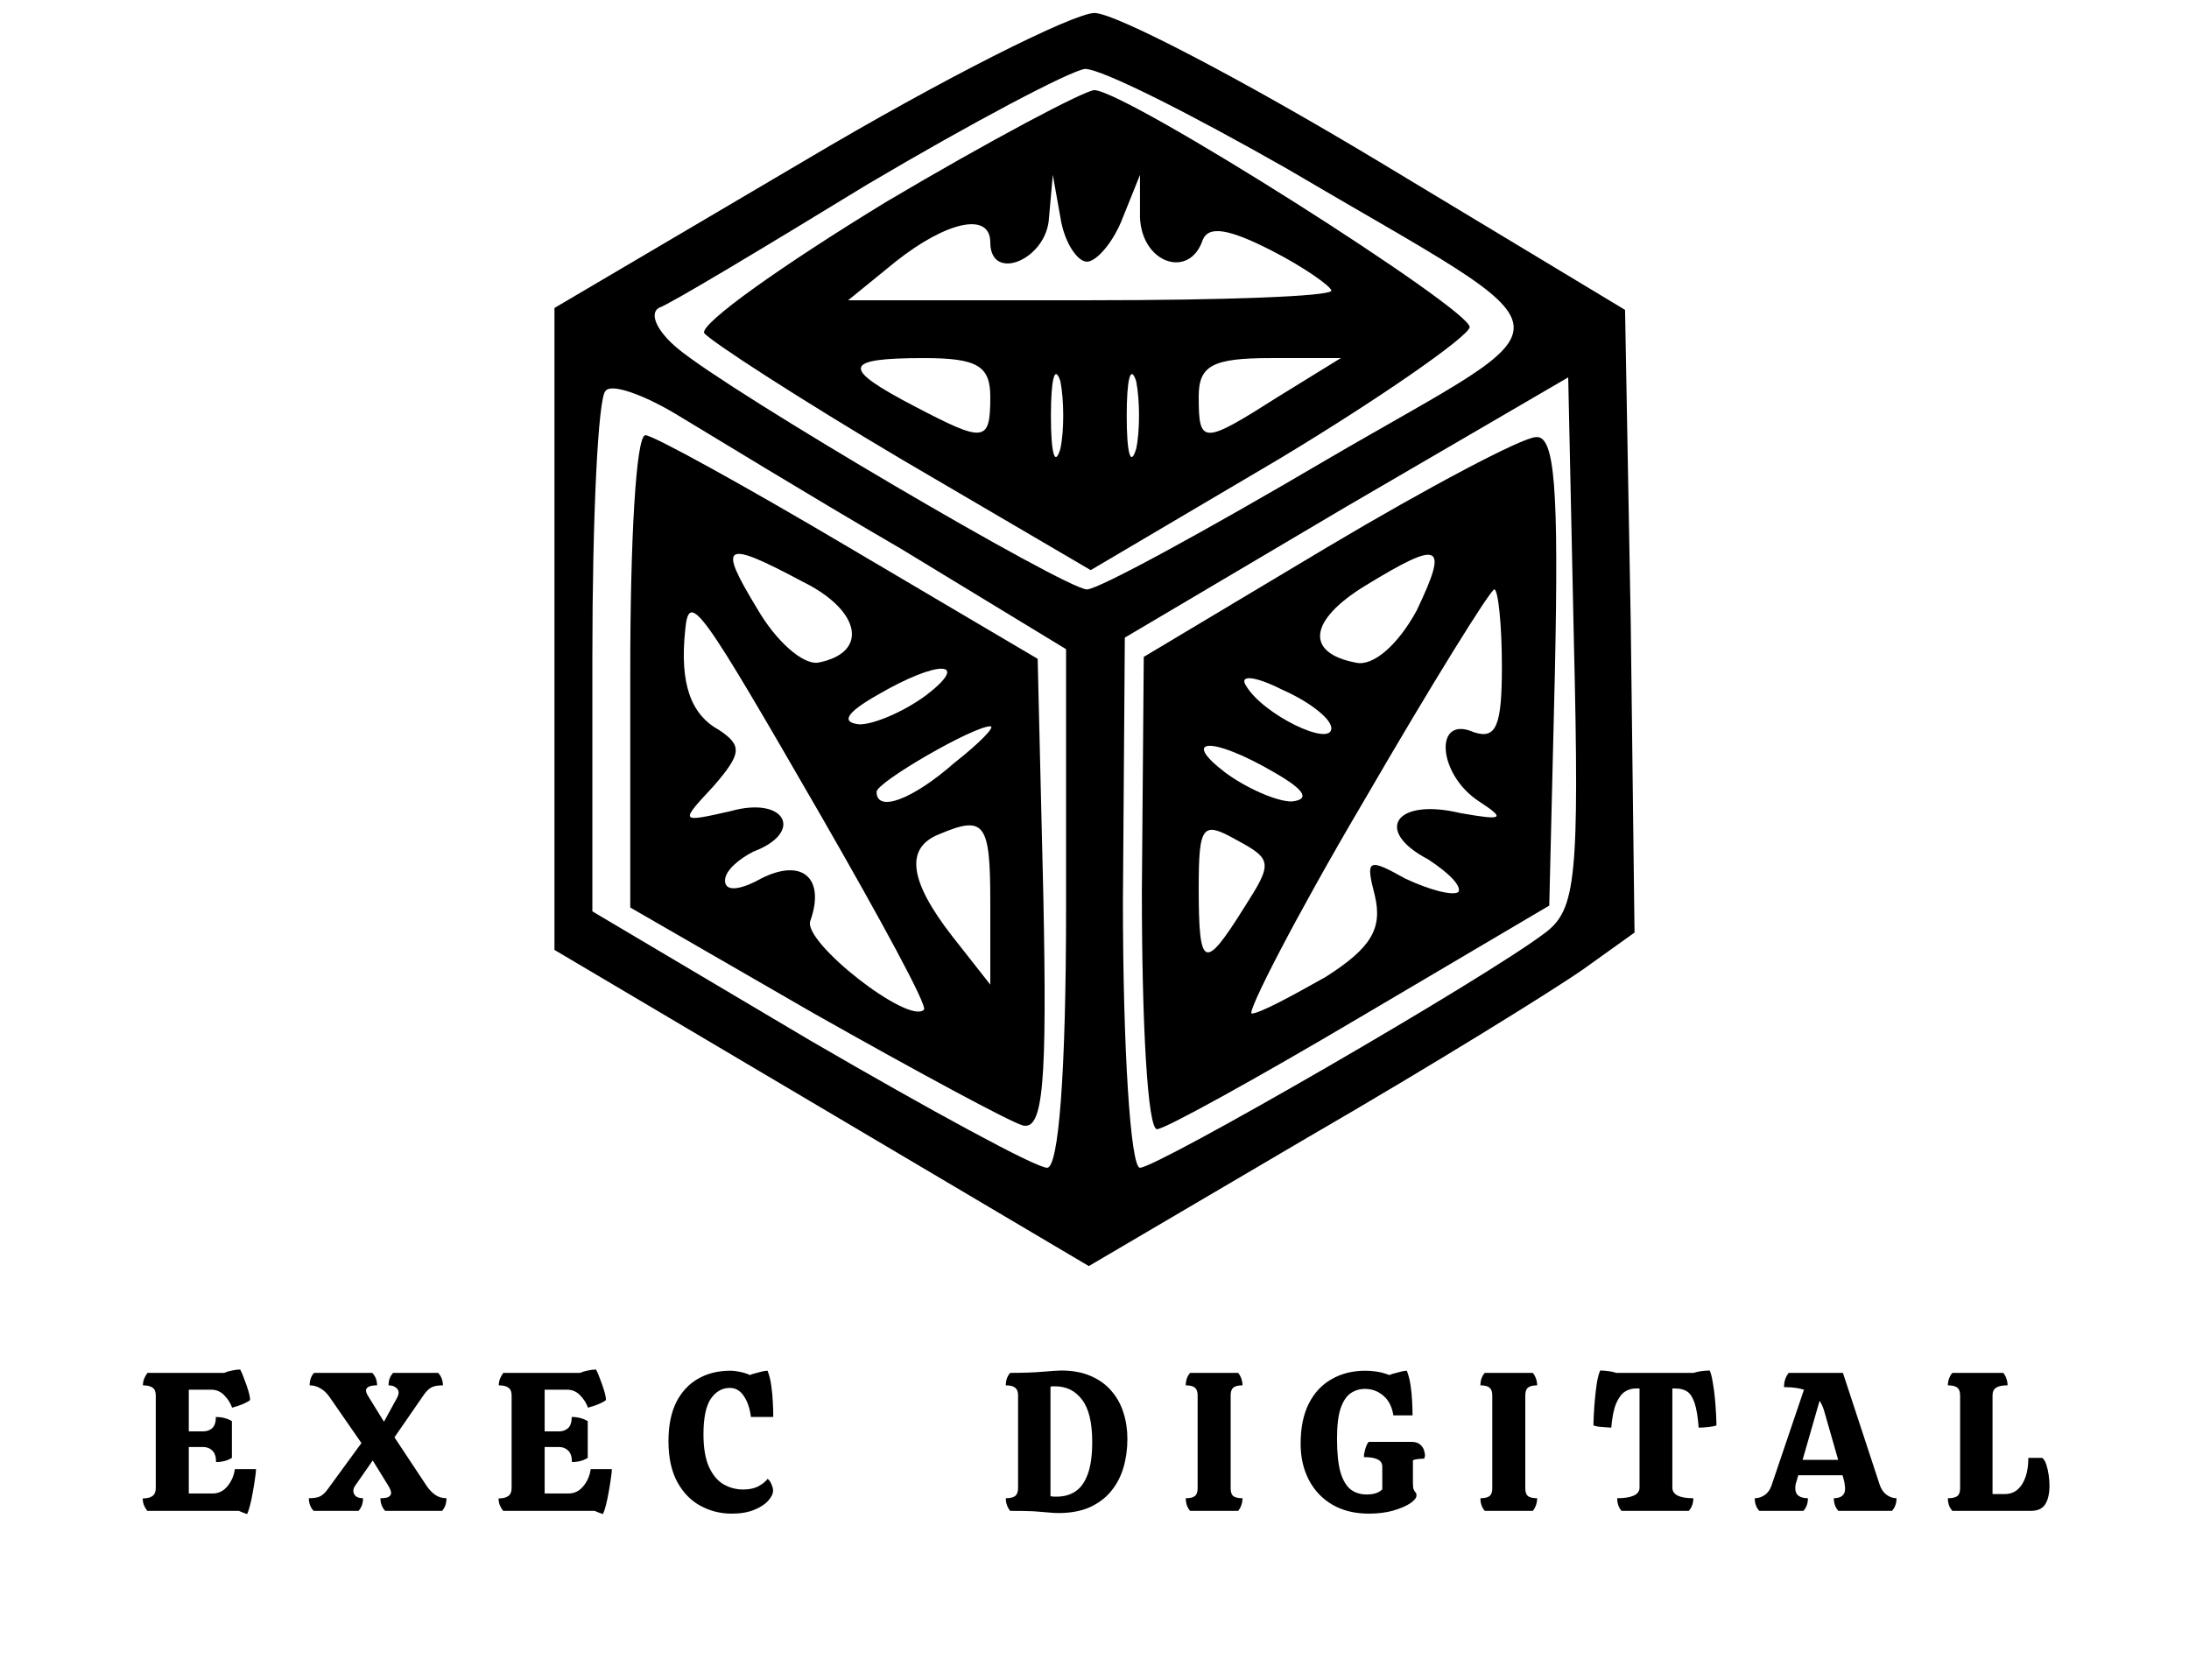 <svg width="155" height="119" viewBox="0 0 155 119" fill="none" xmlns="http://www.w3.org/2000/svg">
<path d="M57.106 11.297L39.261 21.81V44.61V67.273L58.179 78.468L77.097 89.664L92.661 80.516C101.382 75.465 109.969 70.14 112.116 68.638L115.739 66.044L115.47 44.064L115.068 21.946L97.626 11.434C88.099 5.699 78.976 0.921 77.5 0.921C76.024 0.921 66.766 5.563 57.106 11.297ZM91.185 11.98C112.25 24.404 111.848 22.083 93.869 32.595C85.282 37.647 77.768 41.743 76.963 41.743C75.487 41.743 51.739 27.817 47.982 24.677C46.507 23.448 45.97 22.219 46.641 21.81C47.446 21.537 54.02 17.577 61.399 13.072C68.779 8.703 75.756 5.017 76.829 4.88C78.037 4.88 84.477 8.157 91.185 11.98ZM63.815 38.876L75.487 45.975V64.27C75.487 76.147 74.951 82.701 74.146 82.701C73.341 82.701 65.827 78.605 57.374 73.69L41.945 64.543V46.521C41.945 36.691 42.347 28.09 42.884 27.68C43.286 27.134 45.567 27.953 47.848 29.319C50.129 30.684 57.24 35.053 63.815 38.876ZM109.433 66.044C105.139 69.321 81.928 82.701 80.72 82.701C80.049 82.701 79.513 74.236 79.513 63.86L79.647 45.156L95.345 35.872L111.043 26.725L111.445 45.429C111.848 62.222 111.579 64.406 109.433 66.044Z" fill="black"/>
<path d="M62.741 14.301C55.362 18.806 49.592 22.902 49.861 23.585C50.263 24.131 56.569 28.227 63.949 32.595L77.231 40.377L90.649 32.459C97.894 28.09 103.932 23.858 104.066 23.175C104.2 21.946 79.915 6.519 77.5 6.382C76.829 6.382 70.121 9.932 62.741 14.301ZM76.963 18.533C77.634 18.533 78.842 17.168 79.512 15.393L80.72 12.389V15.393C80.854 18.67 84.208 19.762 85.148 17.031C85.55 15.939 87.026 16.212 89.978 17.714C92.393 18.943 94.271 20.308 94.271 20.581C94.271 20.991 86.624 21.264 77.231 21.264H60.058L63.412 18.533C67.034 15.666 70.121 14.983 70.121 17.168C70.121 20.035 74.146 18.397 74.28 15.393L74.548 12.389L75.085 15.393C75.353 17.168 76.292 18.533 76.963 18.533ZM70.121 28.09C70.121 31.367 69.718 31.367 64.754 28.773C59.521 26.042 59.655 25.36 65.424 25.36C69.181 25.36 70.121 25.906 70.121 28.09ZM75.085 31.776C74.682 33.142 74.414 32.049 74.414 29.455C74.414 26.861 74.682 25.769 75.085 26.998C75.353 28.363 75.353 30.547 75.085 31.776ZM80.452 31.776C80.049 33.142 79.781 32.049 79.781 29.455C79.781 26.861 80.049 25.769 80.452 26.998C80.72 28.363 80.72 30.547 80.452 31.776ZM90.514 28.09C85.148 31.503 84.879 31.503 84.879 28.09C84.879 25.906 85.819 25.36 89.978 25.36H94.942L90.514 28.09Z" fill="black"/>
<path d="M44.628 47.477V64.27L57.643 71.779C64.888 75.874 71.462 79.424 72.401 79.697C73.877 80.107 74.146 76.694 73.877 63.45L73.475 46.658L60.058 38.739C52.678 34.37 46.238 30.821 45.701 30.821C45.031 30.821 44.628 38.33 44.628 47.477ZM56.838 41.197C60.997 43.245 61.534 46.248 57.911 46.931C56.838 47.067 54.959 45.429 53.617 43.108C50.8 38.466 51.202 38.193 56.838 41.197ZM58.179 57.853C62.339 65.089 65.693 71.233 65.424 71.506C64.351 72.598 56.838 66.727 57.374 65.225C58.448 62.222 56.838 60.72 53.886 62.222C52.41 63.041 51.337 63.177 51.337 62.358C51.337 61.676 52.276 60.856 53.349 60.31C56.972 58.945 55.63 56.351 51.739 57.443C48.117 58.263 48.117 58.263 50.532 55.669C52.544 53.347 52.544 52.801 50.934 51.709C48.922 50.617 48.117 48.432 48.519 44.61C48.787 41.743 49.592 42.971 58.179 57.853ZM65.559 49.252C64.083 50.344 61.936 51.3 60.863 51.3C59.521 51.163 59.923 50.48 62.07 49.252C66.498 46.658 68.779 46.794 65.559 49.252ZM67.571 54.03C64.62 56.624 62.07 57.58 62.07 56.078C62.07 55.395 68.913 51.436 70.121 51.436C70.523 51.436 69.316 52.665 67.571 54.03ZM70.121 63.86V69.731L67.437 66.318C64.351 62.358 64.083 60.037 66.498 59.082C69.718 57.716 70.121 58.263 70.121 63.86Z" fill="black"/>
<path d="M94.003 38.739L80.988 46.521L80.854 63.177C80.854 72.461 81.257 79.97 81.928 79.97C82.464 79.97 88.904 76.421 96.284 72.052L109.701 64.133L110.103 47.477C110.372 34.643 110.103 30.82 108.762 30.957C107.823 30.957 101.114 34.507 94.003 38.739ZM100.309 43.245C98.967 45.702 97.223 47.204 96.016 46.931C92.393 46.248 92.661 43.927 96.686 41.47C102.053 38.193 102.59 38.466 100.309 43.245ZM106.347 47.204C106.347 51.436 105.944 52.392 104.334 51.846C101.517 50.617 101.785 54.849 104.737 56.761C106.615 57.989 106.481 58.126 103.395 57.58C98.833 56.488 97.223 58.809 101.114 60.856C102.59 61.812 103.529 62.768 103.261 63.177C102.858 63.45 101.248 63.041 99.504 62.222C96.821 60.72 96.686 60.856 97.357 63.45C97.894 65.771 97.089 67.137 93.869 69.185C91.454 70.55 89.173 71.779 88.636 71.779C88.234 71.779 91.722 64.952 96.552 56.761C101.382 48.432 105.542 41.743 105.81 41.743C106.078 41.743 106.347 44.2 106.347 47.204ZM94.271 51.573C94.271 52.938 89.441 50.617 88.234 48.569C87.697 47.75 88.904 47.886 90.783 48.842C92.661 49.661 94.271 50.89 94.271 51.573ZM90.246 54.713C92.393 55.941 92.796 56.624 91.454 56.761C90.38 56.761 88.234 55.805 86.758 54.713C83.538 52.255 85.819 52.119 90.246 54.713ZM88.1 64.27C85.282 68.775 84.879 68.638 84.879 62.904C84.879 58.399 85.148 58.126 87.563 59.491C90.112 60.856 90.112 61.13 88.1 64.27Z" fill="black"/>
<path d="M17.498 107.224C17.442 107.205 17.372 107.182 17.288 107.154C17.204 107.126 17.078 107.075 16.91 107H10.428C10.335 106.879 10.255 106.743 10.19 106.594C10.134 106.435 10.106 106.277 10.106 106.118C10.414 106.118 10.643 106.062 10.792 105.95C10.951 105.838 11.03 105.651 11.03 105.39V98.824C11.03 98.563 10.956 98.381 10.806 98.278C10.657 98.166 10.428 98.11 10.12 98.11C10.12 97.951 10.148 97.797 10.204 97.648C10.27 97.489 10.349 97.349 10.442 97.228H15.874C16.042 97.153 16.229 97.097 16.434 97.06C16.64 97.013 16.831 96.99 17.008 96.99C17.092 97.139 17.186 97.359 17.288 97.648C17.4 97.928 17.498 98.208 17.582 98.488C17.666 98.768 17.708 98.987 17.708 99.146C17.634 99.221 17.512 99.295 17.344 99.37C17.186 99.445 17.022 99.51 16.854 99.566C16.686 99.622 16.546 99.664 16.434 99.692C16.331 99.384 16.149 99.095 15.888 98.824C15.636 98.553 15.323 98.418 14.95 98.418H13.368V101.372H14.376C14.637 101.372 14.852 101.297 15.02 101.148C15.197 100.989 15.286 100.723 15.286 100.35C15.706 100.35 16.084 100.448 16.42 100.644V103.248C16.103 103.444 15.729 103.542 15.3 103.542C15.3 103.169 15.211 102.898 15.034 102.73C14.866 102.562 14.652 102.478 14.39 102.478H13.368V105.768H15.062C15.473 105.768 15.818 105.6 16.098 105.264C16.387 104.919 16.565 104.513 16.63 104.046H18.128C18.128 104.186 18.105 104.405 18.058 104.704C18.021 104.993 17.97 105.311 17.904 105.656C17.848 105.992 17.783 106.305 17.708 106.594C17.634 106.883 17.564 107.093 17.498 107.224ZM22.206 107C21.982 106.757 21.869 106.459 21.869 106.104C22.252 106.104 22.532 106.053 22.709 105.95C22.887 105.847 23.064 105.67 23.241 105.418L25.593 102.198L23.354 98.964C23.148 98.665 22.924 98.451 22.681 98.32C22.448 98.18 22.196 98.11 21.925 98.11C21.925 97.755 22.028 97.461 22.233 97.228H26.363C26.587 97.471 26.7 97.765 26.7 98.11C26.41 98.11 26.205 98.147 26.084 98.222C25.971 98.287 25.916 98.371 25.916 98.474C25.916 98.549 25.939 98.633 25.985 98.726C26.032 98.81 26.084 98.899 26.14 98.992L27.189 100.686L28.085 99.048C28.123 98.983 28.155 98.913 28.183 98.838C28.212 98.754 28.226 98.684 28.226 98.628C28.226 98.479 28.16 98.357 28.029 98.264C27.899 98.161 27.726 98.11 27.512 98.11C27.512 97.755 27.619 97.461 27.834 97.228H31.026C31.25 97.471 31.361 97.765 31.361 98.11C30.979 98.11 30.694 98.166 30.508 98.278C30.33 98.39 30.157 98.567 29.989 98.81L27.931 101.792L30.213 105.236C30.381 105.488 30.582 105.698 30.816 105.866C31.049 106.025 31.315 106.104 31.613 106.104C31.613 106.468 31.511 106.767 31.305 107H27.273C27.049 106.757 26.938 106.459 26.938 106.104C27.218 106.104 27.413 106.071 27.526 106.006C27.637 105.931 27.694 105.838 27.694 105.726C27.694 105.651 27.675 105.572 27.637 105.488C27.6 105.404 27.553 105.315 27.497 105.222L26.392 103.43L25.145 105.222C25.061 105.343 25.02 105.465 25.02 105.586C25.02 105.735 25.08 105.861 25.201 105.964C25.323 106.057 25.491 106.104 25.706 106.104C25.706 106.468 25.598 106.767 25.384 107H22.206ZM42.696 107.224C42.639 107.205 42.569 107.182 42.486 107.154C42.401 107.126 42.276 107.075 42.108 107H35.626C35.532 106.879 35.453 106.743 35.388 106.594C35.331 106.435 35.303 106.277 35.303 106.118C35.611 106.118 35.84 106.062 35.989 105.95C36.148 105.838 36.227 105.651 36.227 105.39V98.824C36.227 98.563 36.153 98.381 36.004 98.278C35.854 98.166 35.626 98.11 35.318 98.11C35.318 97.951 35.346 97.797 35.401 97.648C35.467 97.489 35.546 97.349 35.639 97.228H41.072C41.239 97.153 41.426 97.097 41.632 97.06C41.837 97.013 42.028 96.99 42.206 96.99C42.289 97.139 42.383 97.359 42.486 97.648C42.597 97.928 42.696 98.208 42.779 98.488C42.864 98.768 42.906 98.987 42.906 99.146C42.831 99.221 42.709 99.295 42.541 99.37C42.383 99.445 42.219 99.51 42.051 99.566C41.883 99.622 41.743 99.664 41.632 99.692C41.529 99.384 41.347 99.095 41.086 98.824C40.834 98.553 40.521 98.418 40.148 98.418H38.566V101.372H39.574C39.835 101.372 40.05 101.297 40.218 101.148C40.395 100.989 40.483 100.723 40.483 100.35C40.904 100.35 41.282 100.448 41.617 100.644V103.248C41.3 103.444 40.927 103.542 40.498 103.542C40.498 103.169 40.409 102.898 40.231 102.73C40.063 102.562 39.849 102.478 39.587 102.478H38.566V105.768H40.26C40.67 105.768 41.016 105.6 41.295 105.264C41.585 104.919 41.762 104.513 41.828 104.046H43.325C43.325 104.186 43.302 104.405 43.255 104.704C43.218 104.993 43.167 105.311 43.102 105.656C43.045 105.992 42.98 106.305 42.906 106.594C42.831 106.883 42.761 107.093 42.696 107.224ZM51.8 107.196C51.007 107.196 50.27 107.009 49.588 106.636C48.907 106.263 48.361 105.698 47.95 104.942C47.54 104.177 47.334 103.22 47.334 102.072C47.334 100.971 47.516 100.051 47.88 99.314C48.254 98.577 48.767 98.021 49.42 97.648C50.083 97.265 50.848 97.074 51.716 97.074C51.922 97.074 52.155 97.102 52.416 97.158C52.678 97.214 52.906 97.289 53.102 97.382C53.196 97.335 53.322 97.293 53.48 97.256C53.639 97.209 53.798 97.167 53.956 97.13C54.124 97.093 54.255 97.074 54.348 97.074C54.47 97.373 54.558 97.727 54.614 98.138C54.67 98.539 54.708 98.941 54.726 99.342C54.745 99.734 54.754 100.07 54.754 100.35H53.172C53.098 99.743 52.93 99.249 52.668 98.866C52.416 98.483 52.085 98.292 51.674 98.292C51.133 98.292 50.685 98.549 50.33 99.062C49.985 99.575 49.812 100.415 49.812 101.582C49.812 102.543 49.943 103.313 50.204 103.892C50.466 104.461 50.811 104.872 51.24 105.124C51.67 105.367 52.132 105.488 52.626 105.488C53.056 105.488 53.42 105.409 53.718 105.25C54.017 105.082 54.227 104.909 54.348 104.732C54.47 104.816 54.563 104.947 54.628 105.124C54.703 105.292 54.74 105.441 54.74 105.572C54.74 105.787 54.624 106.025 54.39 106.286C54.166 106.538 53.835 106.753 53.396 106.93C52.967 107.107 52.435 107.196 51.8 107.196ZM74.944 107.154C74.729 107.154 74.486 107.14 74.216 107.112C73.945 107.084 73.6 107.056 73.18 107.028C72.76 107.009 72.209 107 71.528 107C71.322 106.739 71.219 106.44 71.219 106.104C71.528 106.104 71.747 106.053 71.877 105.95C72.017 105.838 72.088 105.651 72.088 105.39V98.81C72.088 98.558 72.017 98.381 71.877 98.278C71.747 98.166 71.528 98.11 71.219 98.11C71.219 97.755 71.322 97.461 71.528 97.228C72.451 97.228 73.231 97.2 73.865 97.144C74.51 97.088 74.934 97.06 75.139 97.06C75.951 97.06 76.651 97.191 77.24 97.452C77.828 97.704 78.313 98.054 78.695 98.502C79.078 98.941 79.363 99.454 79.549 100.042C79.736 100.621 79.829 101.241 79.829 101.904C79.829 102.623 79.736 103.299 79.549 103.934C79.363 104.569 79.069 105.129 78.668 105.614C78.275 106.09 77.772 106.468 77.156 106.748C76.54 107.019 75.802 107.154 74.944 107.154ZM74.832 105.992C75.345 105.992 75.788 105.866 76.162 105.614C76.535 105.362 76.824 104.951 77.029 104.382C77.235 103.813 77.338 103.057 77.338 102.114C77.338 100.751 77.1 99.757 76.624 99.132C76.147 98.497 75.513 98.18 74.719 98.18C74.654 98.18 74.594 98.18 74.537 98.18C74.481 98.18 74.43 98.189 74.383 98.208V105.964C74.458 105.973 74.533 105.983 74.608 105.992C74.692 105.992 74.766 105.992 74.832 105.992ZM84.271 107C84.065 106.767 83.963 106.468 83.963 106.104C84.271 106.104 84.485 106.053 84.607 105.95C84.737 105.847 84.803 105.665 84.803 105.404V98.824C84.803 98.563 84.737 98.381 84.607 98.278C84.485 98.166 84.271 98.11 83.963 98.11C83.963 97.755 84.065 97.461 84.271 97.228H87.673C87.766 97.34 87.841 97.475 87.897 97.634C87.953 97.793 87.981 97.951 87.981 98.11C87.673 98.11 87.453 98.166 87.323 98.278C87.201 98.381 87.141 98.563 87.141 98.824V105.404C87.141 105.665 87.201 105.847 87.323 105.95C87.453 106.053 87.673 106.104 87.981 106.104C87.981 106.272 87.953 106.435 87.897 106.594C87.841 106.753 87.766 106.888 87.673 107H84.271ZM96.926 107.196C95.937 107.196 95.078 106.986 94.35 106.566C93.631 106.146 93.076 105.563 92.684 104.816C92.292 104.069 92.096 103.215 92.096 102.254C92.096 101.106 92.292 100.149 92.684 99.384C93.076 98.619 93.617 98.045 94.308 97.662C94.999 97.27 95.792 97.074 96.688 97.074C96.903 97.074 97.15 97.093 97.43 97.13C97.719 97.167 98.037 97.251 98.382 97.382C98.475 97.335 98.601 97.293 98.76 97.256C98.919 97.209 99.077 97.167 99.236 97.13C99.395 97.093 99.521 97.074 99.614 97.074C99.735 97.373 99.824 97.718 99.88 98.11C99.936 98.493 99.973 98.875 99.992 99.258C100.011 99.631 100.02 99.958 100.02 100.238H98.662C98.569 99.631 98.335 99.169 97.962 98.852C97.589 98.525 97.15 98.362 96.646 98.362C96.273 98.362 95.937 98.465 95.638 98.67C95.339 98.875 95.101 99.235 94.924 99.748C94.756 100.252 94.672 100.966 94.672 101.89C94.672 102.879 94.751 103.663 94.91 104.242C95.078 104.811 95.316 105.222 95.624 105.474C95.941 105.717 96.324 105.838 96.772 105.838C97.276 105.838 97.645 105.717 97.878 105.474V103.878C97.878 103.635 97.771 103.463 97.556 103.36C97.341 103.248 97.015 103.192 96.576 103.192C96.576 103.033 96.609 102.842 96.674 102.618C96.739 102.394 96.819 102.226 96.912 102.114H99.936C100.216 102.114 100.426 102.179 100.566 102.31C100.706 102.431 100.795 102.567 100.832 102.716C100.879 102.865 100.902 102.977 100.902 103.052C100.902 103.145 100.879 103.229 100.832 103.304C100.683 103.304 100.538 103.313 100.398 103.332C100.267 103.341 100.151 103.369 100.048 103.416V105.026C100.048 105.231 100.062 105.376 100.09 105.46C100.127 105.544 100.165 105.609 100.202 105.656C100.23 105.684 100.253 105.717 100.272 105.754C100.291 105.782 100.3 105.833 100.3 105.908C100.3 106.076 100.151 106.263 99.852 106.468C99.553 106.664 99.147 106.837 98.634 106.986C98.13 107.126 97.561 107.196 96.926 107.196ZM105.134 107C104.929 106.767 104.826 106.468 104.826 106.104C105.134 106.104 105.349 106.053 105.47 105.95C105.601 105.847 105.666 105.665 105.666 105.404V98.824C105.666 98.563 105.601 98.381 105.47 98.278C105.349 98.166 105.134 98.11 104.826 98.11C104.826 97.755 104.929 97.461 105.134 97.228H108.536C108.629 97.34 108.704 97.475 108.76 97.634C108.816 97.793 108.844 97.951 108.844 98.11C108.536 98.11 108.317 98.166 108.186 98.278C108.065 98.381 108.004 98.563 108.004 98.824V105.404C108.004 105.665 108.065 105.847 108.186 105.95C108.317 106.053 108.536 106.104 108.844 106.104C108.844 106.272 108.816 106.435 108.76 106.594C108.704 106.753 108.629 106.888 108.536 107H105.134ZM114.819 107C114.613 106.767 114.511 106.468 114.511 106.104C115.015 106.104 115.402 106.043 115.673 105.922C115.953 105.801 116.093 105.609 116.093 105.348V98.334H115.785C115.542 98.334 115.299 98.409 115.057 98.558C114.823 98.707 114.618 98.983 114.441 99.384C114.273 99.776 114.156 100.35 114.091 101.106C113.979 101.097 113.839 101.087 113.671 101.078C113.503 101.069 113.339 101.055 113.181 101.036C113.031 101.008 112.915 100.98 112.831 100.952C112.831 100.756 112.84 100.481 112.859 100.126C112.877 99.771 112.905 99.393 112.943 98.992C112.98 98.591 113.027 98.217 113.083 97.872C113.148 97.517 113.223 97.247 113.307 97.06C113.475 97.06 113.666 97.074 113.881 97.102C114.095 97.13 114.287 97.172 114.455 97.228H119.915C120.092 97.172 120.283 97.13 120.489 97.102C120.694 97.074 120.885 97.06 121.063 97.06C121.147 97.247 121.217 97.517 121.273 97.872C121.338 98.217 121.389 98.591 121.427 98.992C121.464 99.393 121.492 99.771 121.511 100.126C121.529 100.481 121.539 100.756 121.539 100.952C121.417 100.999 121.221 101.036 120.951 101.064C120.689 101.092 120.465 101.106 120.279 101.106C120.223 100.35 120.129 99.776 119.999 99.384C119.868 98.983 119.695 98.707 119.481 98.558C119.266 98.409 118.991 98.334 118.655 98.334H118.417V105.348C118.417 105.852 118.911 106.104 119.901 106.104C119.901 106.468 119.793 106.767 119.579 107H114.819ZM124.573 107C124.359 106.767 124.251 106.468 124.251 106.104C124.503 106.104 124.737 106.029 124.951 105.88C125.175 105.731 125.339 105.502 125.441 105.194L127.737 98.418C127.364 98.297 126.893 98.236 126.323 98.236C126.323 97.835 126.435 97.499 126.659 97.228H130.495L133.099 105.152C133.202 105.46 133.365 105.698 133.589 105.866C133.813 106.025 134.047 106.104 134.289 106.104C134.289 106.468 134.182 106.767 133.967 107H130.173C129.959 106.767 129.851 106.468 129.851 106.104C130.094 106.104 130.285 106.053 130.425 105.95C130.575 105.838 130.649 105.665 130.649 105.432C130.649 105.348 130.64 105.25 130.621 105.138C130.612 105.026 130.589 104.905 130.551 104.774L130.467 104.48H127.331L127.247 104.774C127.21 104.895 127.177 105.007 127.149 105.11C127.131 105.213 127.121 105.306 127.121 105.39C127.121 105.642 127.201 105.824 127.359 105.936C127.518 106.048 127.737 106.104 128.017 106.104C128.017 106.468 127.91 106.767 127.695 107H124.573ZM127.639 103.388H130.159L129.165 99.916C129.081 99.636 128.974 99.398 128.843 99.202L127.639 103.388ZM138.247 107C138.032 106.767 137.925 106.468 137.925 106.104C138.242 106.104 138.466 106.053 138.597 105.95C138.727 105.847 138.793 105.665 138.793 105.404V98.824C138.793 98.563 138.727 98.381 138.597 98.278C138.466 98.166 138.242 98.11 137.925 98.11C137.925 97.951 137.953 97.793 138.009 97.634C138.065 97.475 138.144 97.34 138.247 97.228H141.845C141.947 97.34 142.022 97.475 142.069 97.634C142.125 97.793 142.153 97.951 142.153 98.11C141.779 98.11 141.509 98.166 141.341 98.278C141.173 98.381 141.089 98.563 141.089 98.824V105.81H141.957C142.479 105.81 142.885 105.581 143.175 105.124C143.473 104.657 143.623 104.032 143.623 103.248H144.603C144.724 103.332 144.822 103.491 144.897 103.724C144.971 103.948 145.027 104.195 145.065 104.466C145.102 104.737 145.121 104.984 145.121 105.208C145.121 105.768 145.023 106.207 144.827 106.524C144.631 106.841 144.29 107 143.805 107H138.247Z" fill="black"/>
</svg>
